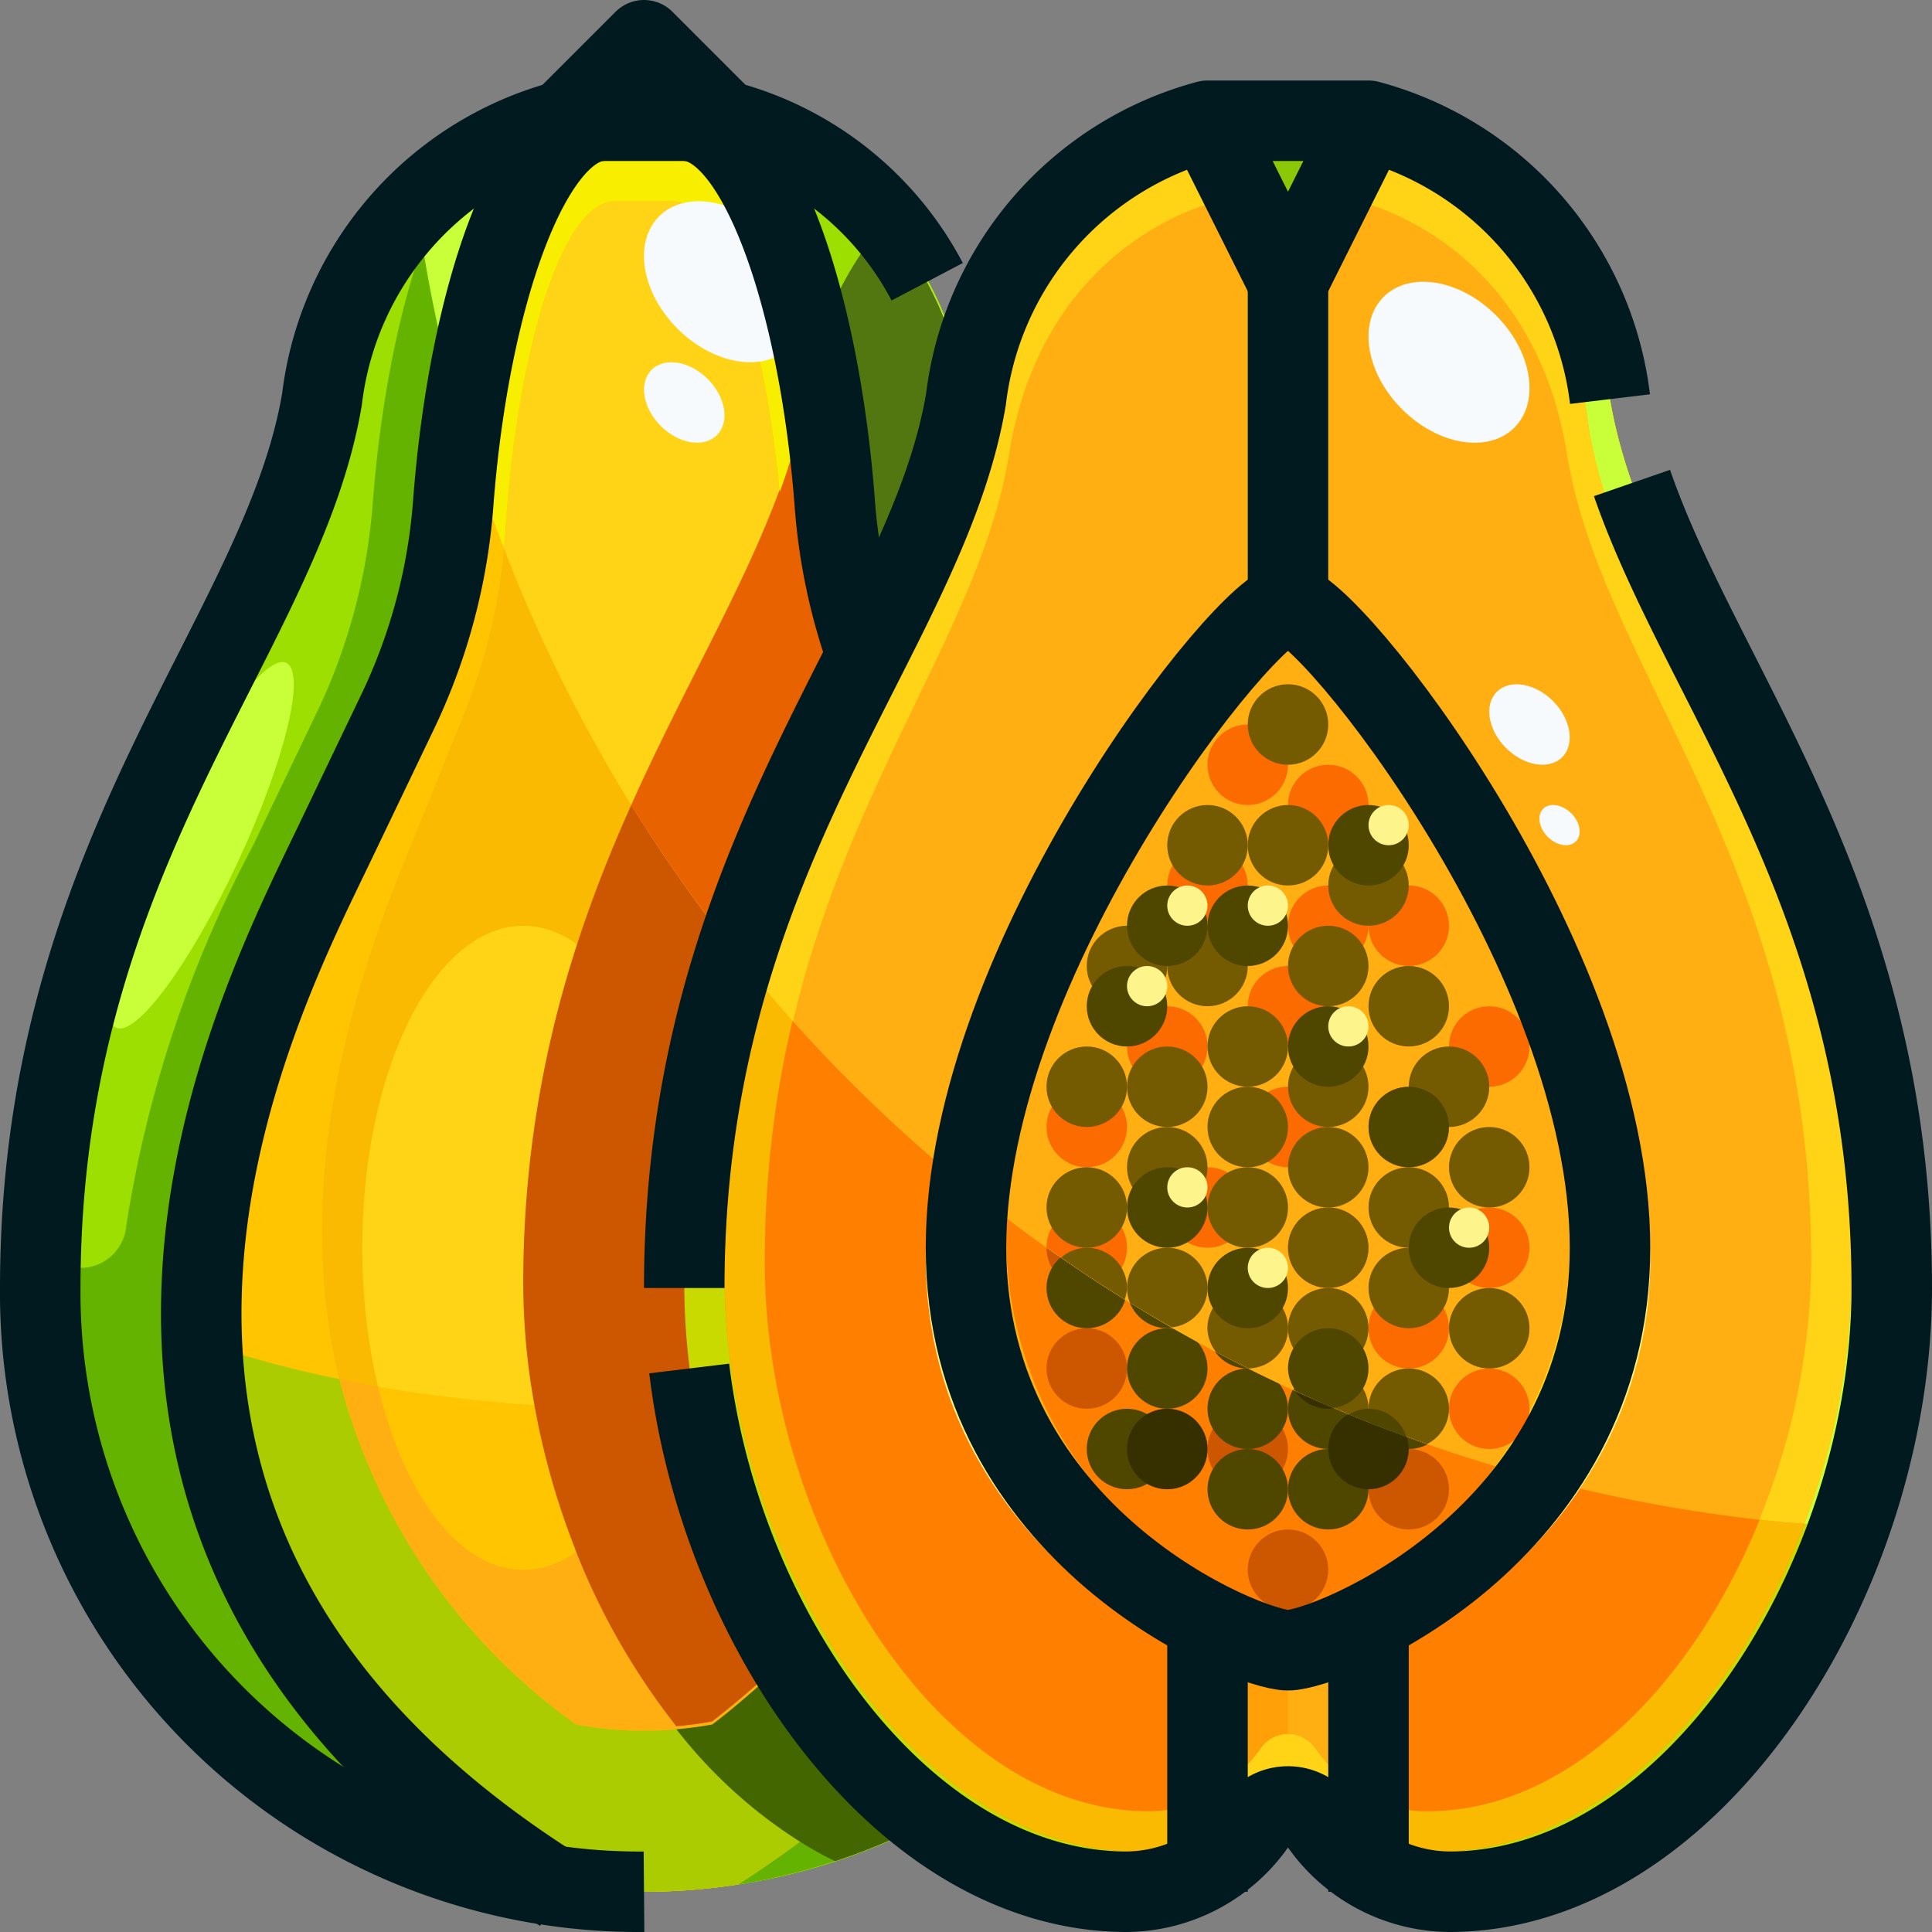 <svg xmlns="http://www.w3.org/2000/svg" viewBox="0 0 48 48"><rect x="0" y="0" width="48" height="48" fill="#808080" stroke="none"/><defs><style>.cls-1{fill:#baec35;}.cls-2{fill:#ffaf12;}.cls-3{fill:#ff7f00;}.cls-4{fill:#9cdf00;}.cls-5{fill:#faba01;}.cls-6{fill:#589e00;}.cls-7{fill:#63b300;}.cls-8{fill:#ffc501;}.cls-9{fill:#ffd417;}.cls-10{fill:#abcc00;}.cls-11{fill:#c9ff39;}.cls-12{fill:#c8da00;}.cls-13{fill:#ffa008;}.cls-14{fill:#fdf48b;}.cls-15{fill:#cc5700;}.cls-16{fill:#4f4600;}.cls-17{fill:#362f00;}.cls-18{fill:#436600;}.cls-19{fill:#f8ef00;}.cls-20{fill:#8bc808;}.cls-21{fill:#527710;}.cls-22{fill:#e86300;}.cls-23{fill:#fc6b00;}.cls-24{fill:#745a00;}.cls-25{fill:#f6fafd;}.cls-26{fill:none;stroke:#001a1f;stroke-linejoin:round;stroke-width:2px;}</style></defs><title>12-papaya</title><g id="_12-papaya" data-name="12-papaya"><polygon class="cls-1" points="34 3 32 7 30 3 34 3"/><path class="cls-2" d="M32.77,45.26a.978.978,0,0,0-1.54,0A4.563,4.563,0,0,1,30,46.41V40.29A5.871,5.871,0,0,0,32,41a5.871,5.871,0,0,0,2-.71v6.12A4.563,4.563,0,0,1,32.77,45.26Z"/><path class="cls-2" d="M32,15c1,0,8,8.82,8,16a10.478,10.478,0,0,1-6,9.29A5.871,5.871,0,0,1,32,41a5.871,5.871,0,0,1-2-.71A10.478,10.478,0,0,1,24,31C24,23.82,31,15,32,15Z"/><path class="cls-3" d="M32,7v8c-1,0-8,8.82-8,16a10.478,10.478,0,0,0,6,9.29v6.12A3.526,3.526,0,0,1,28,47c-6.08,0-11-7.81-11-15,0-10.87,6-16.16,7-22.08A8.173,8.173,0,0,1,30,3Z"/><path class="cls-3" d="M40,9.92c1,5.92,7,11.21,7,22.08,0,7.19-4.92,15-11,15a3.526,3.526,0,0,1-2-.59V40.29A10.478,10.478,0,0,0,40,31c0-7.18-7-16-8-16V7l2-4A8.173,8.173,0,0,1,40,9.92Z"/><path class="cls-4" d="M8.29,21l1.6-3.34a14.573,14.573,0,0,0,1.37-5.15C11.65,7.4,13.17,3,15,3H14A8.173,8.173,0,0,0,8,9.92C7,15.84,1,21.13,1,32A14.843,14.843,0,0,0,13.67,46.82C-.34,37.83,6.38,24.97,8.29,21Z"/><path class="cls-4" d="M21.823,44.123a24.109,24.109,0,0,1-3.493,2.7,15.041,15.041,0,0,0,4.788-1.587A11.762,11.762,0,0,1,21.823,44.123Z"/><path class="cls-4" d="M20.74,12.51a14.685,14.685,0,0,0,.8,3.75A23.052,23.052,0,0,0,24,9.92,8.173,8.173,0,0,0,18,3H17C18.83,3,20.35,7.4,20.74,12.51Z"/><path class="cls-5" d="M17,32c0-7.016,2.5-11.7,4.538-15.74a14.685,14.685,0,0,1-.8-3.75C20.35,7.4,18.83,3,17,3H15c-1.83,0-3.35,4.4-3.74,9.51a14.573,14.573,0,0,1-1.37,5.15L8.29,21C6.38,24.97-.34,37.83,13.67,46.82a15.17,15.17,0,0,0,4.66,0,24.109,24.109,0,0,0,3.493-2.7A17.9,17.9,0,0,1,17,32Z"/><polygon class="cls-6" points="17 3 18 3 16 1 14 3 15 3 17 3"/><path class="cls-4" d="M15,3c-1.83,0-3.35,4.4-3.74,9.51a14.573,14.573,0,0,1-1.37,5.15L8.29,21C6.38,24.97-.34,37.83,13.67,46.82A14.843,14.843,0,0,1,1,32C1,21.13,7,15.84,8,9.92A8.173,8.173,0,0,1,14,3Z"/><path class="cls-4" d="M18,3a8.173,8.173,0,0,1,6,6.92c1,5.92,7,11.21,7,22.08A14.843,14.843,0,0,1,18.33,46.82C32.34,37.83,25.62,24.97,23.71,21l-1.6-3.34a14.573,14.573,0,0,1-1.37-5.15C20.35,7.4,18.83,3,17,3Z"/><path class="cls-5" d="M17,3c1.83,0,3.35,4.4,3.74,9.51a14.573,14.573,0,0,0,1.37,5.15L23.71,21c1.91,3.97,8.63,16.83-5.38,25.82a15.17,15.17,0,0,1-4.66,0C-.34,37.83,6.38,24.97,8.29,21l1.6-3.34a14.573,14.573,0,0,0,1.37-5.15C11.65,7.4,13.17,3,15,3Z"/><polygon class="cls-6" points="14 3 16 1 18 3 14 3"/><path class="cls-7" d="M30.965,30.969,30.942,31a1.139,1.139,0,0,1-2.077-.532A29.866,29.866,0,0,0,25.71,21l-1.6-3.34a14.573,14.573,0,0,1-1.37-5.15c-.264-3.464-1.049-6.6-2.1-8.259A7.515,7.515,0,0,0,18,3H17c1.83,0,3.35,4.4,3.74,9.51a14.573,14.573,0,0,0,1.37,5.15L23.71,21c1.15,2.391,4.04,8.008,3.1,14.062-.621,4-2.908,8.183-8.479,11.758a15.058,15.058,0,0,0,3.344-.923A14.822,14.822,0,0,0,31,32C31,31.645,30.977,31.312,30.965,30.969Z"/><path class="cls-7" d="M1.035,30.969,1.058,31a1.139,1.139,0,0,0,2.077-.532A29.866,29.866,0,0,1,6.29,21l1.6-3.34a14.573,14.573,0,0,0,1.37-5.15c.264-3.464,1.049-6.6,2.1-8.259A7.515,7.515,0,0,1,14,3h1c-1.83,0-3.35,4.4-3.74,9.51a14.573,14.573,0,0,1-1.37,5.15L8.29,21c-1.15,2.391-4.04,8.008-3.1,14.062.621,4,2.908,8.183,8.479,11.758a15.058,15.058,0,0,1-3.344-.923A14.822,14.822,0,0,1,1,32C1,31.645,1.023,31.312,1.035,30.969Z"/><path class="cls-8" d="M23.71,21l-1.6-3.34a14.573,14.573,0,0,1-1.37-5.15C20.35,7.4,18.83,3,17,3H15c-1.83,0-3.35,4.4-3.74,9.51a14.573,14.573,0,0,1-1.37,5.15L8.29,21C6.38,24.97-.34,37.83,13.67,46.82a15.17,15.17,0,0,0,4.66,0C32.34,37.83,25.62,24.97,23.71,21ZM17.7,42.845a9.345,9.345,0,0,1-3.39,0C4.117,35.08,9,23.974,10.393,20.545l1.164-2.884a14.493,14.493,0,0,0,1-4.448C12.836,8.8,13.942,5,15.273,5h1.454c1.331,0,2.437,3.8,2.72,8.213a14.493,14.493,0,0,0,1,4.448l1.164,2.884C23,23.974,27.883,35.08,17.7,42.845Z"/><ellipse class="cls-9" cx="13" cy="31" rx="4" ry="8"/><path class="cls-2" d="M14.305,42.845a9.345,9.345,0,0,0,3.39,0,15.147,15.147,0,0,0,5.875-8.583,37.7,37.7,0,0,1-7.107.728C15.772,37.385,14.482,39,13,39c-1.59,0-2.959-1.86-3.6-4.547-.33-.058-.646-.125-.966-.191A15.147,15.147,0,0,0,14.305,42.845Z"/><path class="cls-10" d="M17.7,42.845a9.345,9.345,0,0,1-3.39,0A15.147,15.147,0,0,1,8.43,34.262a26.8,26.8,0,0,1-3.408-.92c.195,4.493,2.27,9.386,8.648,13.478a15.17,15.17,0,0,0,4.66,0c6.378-4.092,8.453-8.985,8.648-13.478a26.8,26.8,0,0,1-3.408.92A15.147,15.147,0,0,1,17.7,42.845Z"/><path class="cls-8" d="M9.4,34.453C10.041,37.14,11.41,39,13,39c1.482,0,2.772-1.615,3.463-4.01-.155,0-.307.01-.463.01A38.894,38.894,0,0,1,9.4,34.453Z"/><ellipse class="cls-11" cx="27" cy="21" rx="1" ry="5" transform="translate(-6.345 13.378) rotate(-25)"/><ellipse class="cls-11" cx="5" cy="21" rx="5" ry="1" transform="translate(-16.146 16.657) rotate(-65)"/><path class="cls-3" d="M40,9.92A8.173,8.173,0,0,0,34,3H30a8.173,8.173,0,0,0-6,6.92C23,15.84,17,21.13,17,32c0,7.19,4.92,15,11,15a3.526,3.526,0,0,0,2-.59,4.563,4.563,0,0,0,1.23-1.15.978.978,0,0,1,1.54,0A4.563,4.563,0,0,0,34,46.41,3.526,3.526,0,0,0,36,47c6.08,0,11-7.81,11-15C47,21.13,41,15.84,40,9.92Z"/><path class="cls-12" d="M40,9.92A8.173,8.173,0,0,0,34,3H30a8.173,8.173,0,0,0-6,6.92C23,15.84,17,21.13,17,32c0,7.19,4.92,15,11,15a3.526,3.526,0,0,0,2-.59,4.563,4.563,0,0,0,1.23-1.15.978.978,0,0,1,1.54,0A4.563,4.563,0,0,0,34,46.41,3.526,3.526,0,0,0,36,47c6.08,0,11-7.81,11-15C47,21.13,41,15.84,40,9.92ZM35.733,46a3.236,3.236,0,0,1-1.866-.563,4.29,4.29,0,0,1-1.148-1.1.9.9,0,0,0-1.438,0,4.29,4.29,0,0,1-1.148,1.1A3.236,3.236,0,0,1,28.267,46C22.592,46,18,38.545,18,31.682c0-10.376,5.6-15.426,6.533-21.077a7.715,7.715,0,0,1,5.6-6.6h3.734a7.715,7.715,0,0,1,5.6,6.605C40.4,16.256,46,21.306,46,31.682,46,38.545,41.408,46,35.733,46Z"/><path class="cls-5" d="M39.467,10.605a7.715,7.715,0,0,0-5.6-6.6H30.133a7.715,7.715,0,0,0-5.6,6.605C23.6,16.256,18,21.306,18,31.682,18,38.545,22.592,46,28.267,46a3.236,3.236,0,0,0,1.866-.563,4.29,4.29,0,0,0,1.148-1.1.9.9,0,0,1,1.438,0,4.29,4.29,0,0,0,1.148,1.1A3.236,3.236,0,0,0,35.733,46C41.408,46,46,38.545,46,31.682,46,21.306,40.4,16.256,39.467,10.605ZM35.467,45a2.959,2.959,0,0,1-1.734-.536,4.049,4.049,0,0,1-1.066-1.046.824.824,0,0,0-1.334,0,4.049,4.049,0,0,1-1.066,1.046A2.959,2.959,0,0,1,28.533,45C23.264,45,19,37.9,19,31.364c0-9.882,5.2-14.691,6.067-20.073S30.267,5,30.267,5h3.466s4.334.9,5.2,6.291S45,21.482,45,31.364C45,37.9,40.736,45,35.467,45Z"/><path class="cls-2" d="M32,41a5.871,5.871,0,0,1-2-.71v4.331c.09-.05.18-.1.267-.157a4.049,4.049,0,0,0,1.066-1.046.824.824,0,0,1,1.334,0,4.049,4.049,0,0,0,1.066,1.046c.087.06.177.107.267.157V40.29A5.871,5.871,0,0,1,32,41Z"/><path class="cls-9" d="M31.281,44.339a.9.9,0,0,1,1.438,0,4.29,4.29,0,0,0,1.148,1.1c.043.029.089.05.133.077v-.893c-.09-.05-.18-.1-.267-.157a4.049,4.049,0,0,1-1.066-1.046.824.824,0,0,0-1.334,0,4.049,4.049,0,0,1-1.066,1.046c-.087.06-.177.107-.267.157v.893c.044-.027.09-.048.133-.077A4.29,4.29,0,0,0,31.281,44.339Z"/><path class="cls-2" d="M32,15c1,0,8,8.82,8,16a10.478,10.478,0,0,1-6,9.29A5.871,5.871,0,0,1,32,41a5.871,5.871,0,0,1-2-.71A10.478,10.478,0,0,1,24,31C24,23.82,31,15,32,15Z"/><path class="cls-2" d="M32,41v2.077a.819.819,0,0,1,.667.341,4.049,4.049,0,0,0,1.066,1.046c.087.06.177.107.267.157V40.29A5.871,5.871,0,0,1,32,41Z"/><path class="cls-13" d="M30,40.29v4.331c.09-.05.18-.1.267-.157a4.049,4.049,0,0,0,1.066-1.046A.819.819,0,0,1,32,43.077V41A5.871,5.871,0,0,1,30,40.29Z"/><path class="cls-2" d="M33,15.754V5H31V15.754c.466-.475.827-.754,1-.754S32.534,15.279,33,15.754Z"/><polygon class="cls-7" points="34 3 32 7 30 3 34 3"/><path class="cls-14" d="M32,14c-1.125,0-9,9.5-9,17.231,0,5.546,4.05,8.669,6.75,10A6.807,6.807,0,0,0,32,42a6.807,6.807,0,0,0,2.25-.765c2.7-1.335,6.75-4.458,6.75-10C41,23.5,33.125,14,32,14Zm2,26.29A5.871,5.871,0,0,1,32,41a5.871,5.871,0,0,1-2-.71A10.478,10.478,0,0,1,24,31c0-7.18,7-16,8-16s8,8.82,8,16A10.478,10.478,0,0,1,34,40.29Z"/><path class="cls-3" d="M32,16c.875,0,7,8.142,7,14.769a9.687,9.687,0,0,1-5.25,8.576A4.959,4.959,0,0,1,32,40a4.959,4.959,0,0,1-1.75-.655A9.687,9.687,0,0,1,25,30.769C25,24.142,31.125,16,32,16Z"/><circle class="cls-15" cx="35" cy="28" r="1"/><circle class="cls-15" cx="30" cy="30" r="1"/><circle class="cls-15" cx="31" cy="33" r="1"/><circle class="cls-15" cx="33" cy="31" r="1"/><circle class="cls-15" cx="29" cy="26" r="1"/><circle class="cls-15" cx="30" cy="22" r="1"/><circle class="cls-15" cx="33" cy="23" r="1"/><circle class="cls-15" cx="31" cy="19" r="1"/><circle class="cls-15" cx="33" cy="20" r="1"/><circle class="cls-15" cx="32" cy="25" r="1"/><circle class="cls-15" cx="27" cy="28" r="1"/><circle class="cls-15" cx="27" cy="31" r="1"/><circle class="cls-15" cx="27" cy="34" r="1"/><circle class="cls-15" cx="31" cy="36" r="1"/><circle class="cls-15" cx="29" cy="36" r="1"/><circle class="cls-15" cx="32" cy="39" r="1"/><circle class="cls-15" cx="35" cy="37" r="1"/><circle class="cls-15" cx="37" cy="35" r="1"/><circle class="cls-15" cx="35" cy="33" r="1"/><circle class="cls-15" cx="37" cy="31" r="1"/><circle class="cls-15" cx="37" cy="26" r="1"/><circle class="cls-15" cx="35" cy="23" r="1"/><circle class="cls-15" cx="32" cy="28" r="1"/><circle class="cls-16" cx="35" cy="30" r="1"/><circle class="cls-16" cx="33" cy="29" r="1"/><circle class="cls-16" cx="35" cy="32" r="1"/><circle class="cls-16" cx="35" cy="25" r="1"/><circle class="cls-16" cx="33" cy="27" r="1"/><circle class="cls-16" cx="31" cy="28" r="1"/><circle class="cls-16" cx="30" cy="24" r="1"/><circle class="cls-16" cx="32" cy="21" r="1"/><circle class="cls-16" cx="28" cy="24" r="1"/><circle class="cls-16" cx="27" cy="27" r="1"/><circle class="cls-16" cx="29" cy="29" r="1"/><circle class="cls-16" cx="29" cy="27" r="1"/><circle class="cls-16" cx="27" cy="32" r="1"/><circle class="cls-16" cx="28" cy="36" r="1"/><circle class="cls-16" cx="27" cy="30" r="1"/><circle class="cls-16" cx="29" cy="32" r="1"/><circle class="cls-16" cx="29" cy="34" r="1"/><circle class="cls-16" cx="33" cy="31" r="1"/><circle class="cls-16" cx="31" cy="30" r="1"/><circle class="cls-16" cx="31" cy="33" r="1"/><circle class="cls-16" cx="35" cy="35" r="1"/><circle class="cls-16" cx="31" cy="37" r="1"/><circle class="cls-16" cx="37" cy="33" r="1"/><circle class="cls-16" cx="33" cy="33" r="1"/><circle class="cls-16" cx="33" cy="35" r="1"/><circle class="cls-16" cx="33" cy="37" r="1"/><circle class="cls-16" cx="31" cy="35" r="1"/><circle class="cls-16" cx="37" cy="29" r="1"/><circle class="cls-16" cx="36" cy="27" r="1"/><circle class="cls-16" cx="34" cy="22" r="1"/><circle class="cls-16" cx="33" cy="24" r="1"/><circle class="cls-16" cx="32" cy="18" r="1"/><circle class="cls-16" cx="30" cy="21" r="1"/><circle class="cls-16" cx="31" cy="26" r="1"/><circle class="cls-17" cx="35" cy="28" r="1"/><circle class="cls-17" cx="36" cy="31" r="1"/><circle class="cls-17" cx="33" cy="26" r="1"/><circle class="cls-17" cx="31" cy="23" r="1"/><circle class="cls-17" cx="28" cy="25" r="1"/><circle class="cls-17" cx="29" cy="30" r="1"/><circle class="cls-17" cx="31" cy="32" r="1"/><circle class="cls-17" cx="29" cy="36" r="1"/><circle class="cls-17" cx="34" cy="36" r="1"/><circle class="cls-17" cx="33" cy="34" r="1"/><circle class="cls-17" cx="34" cy="21" r="1"/><circle class="cls-17" cx="29" cy="23" r="1"/><path class="cls-18" d="M20.74,12.51a14.685,14.685,0,0,0,.8,3.75A23.052,23.052,0,0,0,24,9.92,8.823,8.823,0,0,0,22,5.5a8.488,8.488,0,0,0-1.758,3.335A30.545,30.545,0,0,1,20.74,12.51Z"/><path class="cls-18" d="M21.823,44.123A15.1,15.1,0,0,1,19.582,41.2c-.163.162-.334.321-.507.481-.1.088-.19.177-.289.264-.345.3-.7.606-1.091.9-.293.054-.591.093-.89.118a12.057,12.057,0,0,0,3.06,2.787,9.105,9.105,0,0,0,.882.49,14.939,14.939,0,0,0,2.371-1.007A11.762,11.762,0,0,1,21.823,44.123Z"/><path class="cls-15" d="M20.618,18.093q.466-.942.92-1.833a14.685,14.685,0,0,1-.8-3.75,30.545,30.545,0,0,0-.5-3.673A10.277,10.277,0,0,0,20,9.92a13.292,13.292,0,0,1-.629,2.307l0-.068c-1.2,3.313-3.53,6.691-5.015,11.245A27.005,27.005,0,0,0,13,31.924a17.065,17.065,0,0,0,.262,2.9,18.822,18.822,0,0,0,1.026,3.655l0,.009a17.257,17.257,0,0,0,2.514,4.4c.3-.026.6-.064.89-.119.387-.3.746-.6,1.091-.9.1-.088.194-.177.289-.265.176-.161.338-.325.5-.488a18.65,18.65,0,0,1-2.3-6.228A16.98,16.98,0,0,1,17,31.924a29.642,29.642,0,0,1,3.6-13.875Z"/><path class="cls-9" d="M20.443,17.661a14.493,14.493,0,0,1-1-4.448C19.164,8.8,18.058,5,16.727,5H15.273c-1.331,0-2.437,3.8-2.72,8.213-.009.131-.029.259-.041.389A38.044,38.044,0,0,0,23.961,29.438a28.17,28.17,0,0,0-2.354-8.893Z"/><path class="cls-19" d="M12.553,13.213C12.836,8.8,13.942,5,15.273,5h1.454c1.331,0,2.437,3.8,2.72,8.213a14.493,14.493,0,0,0,1,4.448l1.164,2.884a28.17,28.17,0,0,1,2.354,8.893q1.445,1.181,3.007,2.219C26.707,26.979,24.64,22.934,23.71,21l-1.6-3.34a14.573,14.573,0,0,1-1.37-5.15C20.35,7.4,18.83,3,17,3H15c-1.584,0-2.934,3.3-3.522,7.5q.453,1.581,1.034,3.1C12.524,13.472,12.544,13.344,12.553,13.213Z"/><path class="cls-11" d="M15,3H14a7.831,7.831,0,0,0-3.649,2.112A37.88,37.88,0,0,0,11.478,10.5C12.066,6.3,13.416,3,15,3Z"/><path class="cls-11" d="M24.11,17.66,25.71,21a29.866,29.866,0,0,1,3.155,9.472A1.139,1.139,0,0,0,30.942,31l.023-.035c.012.343.035.676.035,1.031,0-10.87-6-16.16-7-22.08a8.446,8.446,0,0,0-3.357-5.669c1.048,1.662,1.833,4.795,2.1,8.259A14.573,14.573,0,0,0,24.11,17.66Z"/><polygon class="cls-20" points="17 3 18 3 16 1 14 3 15 3 17 3"/><path class="cls-4" d="M20.74,12.51a14.573,14.573,0,0,0,1.37,5.15L23.71,21c.062.129.129.268.2.415l.051.107c.071.146.144.3.221.461l.052.109q.117.246.24.514l.042.091c.4.867.835,1.9,1.232,3.052l.006.017a22.009,22.009,0,0,1,1.213,5.891,37.934,37.934,0,0,0,3.9,2.266c.008-.061.018-.121.025-.183.016-.142.036-.282.048-.425.036-.433.059-.871.059-1.315,0-.355-.023-.688-.035-1.031L30.942,31a1.139,1.139,0,0,1-2.077-.532A29.866,29.866,0,0,0,25.71,21l-1.6-3.34a14.573,14.573,0,0,1-1.37-5.15c-.264-3.464-1.049-6.6-2.1-8.259h0A7.523,7.523,0,0,0,18,3H17C18.83,3,20.35,7.4,20.74,12.51Z"/><path class="cls-21" d="M20.74,12.51a14.685,14.685,0,0,0,.8,3.75A23.052,23.052,0,0,0,24,9.92,8.823,8.823,0,0,0,22,5.5a8.488,8.488,0,0,0-1.758,3.335A30.545,30.545,0,0,1,20.74,12.51Z"/><path class="cls-22" d="M20.6,18.049l.018.044q.466-.942.92-1.833a14.685,14.685,0,0,1-.8-3.75,30.545,30.545,0,0,0-.5-3.673A10.277,10.277,0,0,0,20,9.92a13.292,13.292,0,0,1-.629,2.307l0-.068C18.485,14.59,17,17.06,15.682,20a37.879,37.879,0,0,0,2.59,3.67A39.242,39.242,0,0,1,20.6,18.049Z"/><path class="cls-2" d="M45.933,37.942A17.957,17.957,0,0,0,47,32c0-10.87-6-16.16-7-22.08A8.173,8.173,0,0,0,34,3H30a8.173,8.173,0,0,0-6,6.92c-.7,4.175-3.89,8.045-5.711,13.772A37.906,37.906,0,0,0,45.933,37.942Z"/><path class="cls-9" d="M33,15.754V5H31V15.754c.466-.475.827-.754,1-.754S32.534,15.279,33,15.754Z"/><path class="cls-9" d="M32,15c-.933,0-7.088,7.681-7.906,14.542q.46.373.933.733C25.314,23.744,31.146,16,32,16c.875,0,7,8.142,7,14.769a9.224,9.224,0,0,1-1.848,5.654c.344.1.689.2,1.036.294A9.633,9.633,0,0,0,40,31C40,23.82,33,15,32,15Z"/><path class="cls-14" d="M32,15c1,0,8,8.82,8,16a9.633,9.633,0,0,1-1.812,5.717c.353.094.708.178,1.064.262A10.064,10.064,0,0,0,41,31.231C41,23.5,33.125,14,32,14c-1.011,0-7.452,7.665-8.754,14.83.28.241.561.48.848.712C24.912,22.681,31.067,15,32,15Z"/><path class="cls-2" d="M39,30.769C39,24.142,32.875,16,32,16c-.854,0-6.686,7.744-6.973,14.275a37.846,37.846,0,0,0,12.125,6.148A9.224,9.224,0,0,0,39,30.769Z"/><path class="cls-11" d="M24.533,10.605a7.715,7.715,0,0,1,5.6-6.6h3.734a7.715,7.715,0,0,1,5.6,6.605C40.4,16.256,46,21.306,46,31.682a17.6,17.6,0,0,1-1.173,6.176c.368.031.735.064,1.106.084A17.957,17.957,0,0,0,47,32c0-10.87-6-16.16-7-22.08A8.173,8.173,0,0,0,34,3H30a8.173,8.173,0,0,0-6,6.92c-.7,4.175-3.89,8.045-5.711,13.772.225.281.452.56.684.834C20.618,18.627,23.844,14.776,24.533,10.605Z"/><path class="cls-9" d="M39.467,10.605a7.715,7.715,0,0,0-5.6-6.6H30.133a7.715,7.715,0,0,0-5.6,6.605c-.689,4.171-3.915,8.022-5.56,13.921.239.283.48.564.727.84,1.445-6.085,4.7-9.914,5.367-14.075C25.933,5.9,30.267,5,30.267,5h3.466s4.334.9,5.2,6.291S45,21.482,45,31.364a17.21,17.21,0,0,1-1.29,6.389c.371.042.744.074,1.117.1A17.6,17.6,0,0,0,46,31.682C46,21.306,40.4,16.256,39.467,10.605Z"/><polygon class="cls-20" points="34 3 32 7 30 3 34 3"/><circle class="cls-23" cx="35" cy="28" r="1"/><circle class="cls-23" cx="30" cy="30" r="1"/><path class="cls-23" d="M32,33a1,1,0,0,0-2,0,.978.978,0,0,0,.212.587c.265.141.533.276.8.41A1,1,0,0,0,32,33Z"/><circle class="cls-23" cx="33" cy="31" r="1"/><circle class="cls-23" cx="29" cy="26" r="1"/><circle class="cls-23" cx="30" cy="22" r="1"/><circle class="cls-23" cx="33" cy="23" r="1"/><circle class="cls-23" cx="31" cy="19" r="1"/><circle class="cls-23" cx="33" cy="20" r="1"/><circle class="cls-23" cx="32" cy="25" r="1"/><circle class="cls-23" cx="27" cy="28" r="1"/><path class="cls-23" d="M28,31a1,1,0,0,0-2-.014q.679.483,1.38.937A1,1,0,0,0,28,31Z"/><circle class="cls-23" cx="37" cy="35" r="1"/><circle class="cls-23" cx="35" cy="33" r="1"/><circle class="cls-23" cx="37" cy="31" r="1"/><circle class="cls-23" cx="37" cy="26" r="1"/><circle class="cls-23" cx="35" cy="23" r="1"/><circle class="cls-23" cx="32" cy="28" r="1"/><path class="cls-24" d="M31.013,34,31,34c.011,0,.02.006.03.006Z"/><circle class="cls-24" cx="35" cy="30" r="1"/><circle class="cls-24" cx="33" cy="29" r="1"/><circle class="cls-24" cx="35" cy="32" r="1"/><circle class="cls-24" cx="35" cy="25" r="1"/><circle class="cls-24" cx="33" cy="27" r="1"/><circle class="cls-24" cx="31" cy="28" r="1"/><circle class="cls-24" cx="30" cy="24" r="1"/><circle class="cls-24" cx="32" cy="21" r="1"/><circle class="cls-24" cx="28" cy="24" r="1"/><circle class="cls-24" cx="27" cy="27" r="1"/><circle class="cls-24" cx="29" cy="29" r="1"/><circle class="cls-24" cx="29" cy="27" r="1"/><path class="cls-24" d="M27,31a.984.984,0,0,0-.635.244q.776.537,1.578,1.038A.982.982,0,0,0,28,32,1,1,0,0,0,27,31Z"/><circle class="cls-24" cx="27" cy="30" r="1"/><path class="cls-24" d="M30,32a1,1,0,0,0-2,0,.982.982,0,0,0,.074.365c.342.211.691.412,1.04.612A.989.989,0,0,0,30,32Z"/><circle class="cls-24" cx="33" cy="31" r="1"/><circle class="cls-24" cx="31" cy="30" r="1"/><path class="cls-24" d="M32,33a1,1,0,0,0-2,0,.978.978,0,0,0,.212.587c.265.141.533.276.8.41A1,1,0,0,0,32,33Z"/><path class="cls-24" d="M36,35a1,1,0,0,0-2,0,.979.979,0,0,0,.073.359c.457.18.918.354,1.385.516A.99.99,0,0,0,36,35Z"/><circle class="cls-24" cx="37" cy="33" r="1"/><circle class="cls-24" cx="33" cy="33" r="1"/><path class="cls-24" d="M33,34a.989.989,0,0,0-.869.533q.891.409,1.807.773A.975.975,0,0,0,34,35,1,1,0,0,0,33,34Z"/><circle class="cls-24" cx="37" cy="29" r="1"/><circle class="cls-24" cx="36" cy="27" r="1"/><circle class="cls-24" cx="34" cy="22" r="1"/><circle class="cls-24" cx="33" cy="24" r="1"/><circle class="cls-24" cx="32" cy="18" r="1"/><circle class="cls-24" cx="30" cy="21" r="1"/><circle class="cls-24" cx="31" cy="26" r="1"/><circle class="cls-16" cx="35" cy="28" r="1"/><circle class="cls-16" cx="36" cy="31" r="1"/><circle class="cls-16" cx="33" cy="26" r="1"/><circle class="cls-16" cx="31" cy="23" r="1"/><circle class="cls-16" cx="28" cy="25" r="1"/><circle class="cls-16" cx="29" cy="30" r="1"/><circle class="cls-16" cx="31" cy="32" r="1"/><path class="cls-16" d="M34,35a.972.972,0,0,0-.482.141c.47.194.942.384,1.422.559A.989.989,0,0,0,34,35Z"/><path class="cls-16" d="M34,34a1,1,0,0,0-2,0,.968.968,0,0,0,.2.561c.3.14.609.284.92.416A.989.989,0,0,0,34,34Z"/><circle class="cls-16" cx="34" cy="21" r="1"/><circle class="cls-16" cx="29" cy="23" r="1"/><ellipse class="cls-25" cx="18" cy="7" rx="1.65" ry="2.297" transform="translate(0.325 14.784) rotate(-45.02)"/><ellipse class="cls-25" cx="17" cy="10" rx="0.825" ry="1.148" transform="translate(-2.09 14.956) rotate(-45.02)"/><ellipse class="cls-25" cx="36" cy="9" rx="1.65" ry="2.297" transform="translate(4.187 28.103) rotate(-45.02)"/><ellipse class="cls-25" cx="38" cy="18" rx="0.825" ry="1.148" transform="translate(-1.593 32.156) rotate(-45.02)"/><ellipse class="cls-25" cx="38.746" cy="20.5" rx="0.413" ry="0.574" transform="translate(-3.143 33.416) rotate(-45.02)"/><circle class="cls-14" cx="33.5" cy="25.5" r="0.5"/><circle class="cls-14" cx="34.5" cy="20.5" r="0.5"/><circle class="cls-14" cx="31.5" cy="22.5" r="0.5"/><circle class="cls-14" cx="29.5" cy="22.5" r="0.5"/><circle class="cls-14" cx="28.5" cy="24.5" r="0.5"/><circle class="cls-14" cx="29.5" cy="29.5" r="0.5"/><circle class="cls-14" cx="31.5" cy="31.5" r="0.5"/><circle class="cls-14" cx="36.5" cy="30.5" r="0.5"/><path class="cls-26" d="M17.123,34C17.918,40.562,22.481,47,28,47a3.951,3.951,0,0,0,3.229-1.743.979.979,0,0,1,1.542,0A3.951,3.951,0,0,0,36,47c6.08,0,11-7.814,11-15,0-9.584-4.666-14.829-6.454-20"/><path class="cls-26" d="M40,9.916A8.168,8.168,0,0,0,34,3H30a8.168,8.168,0,0,0-6,6.916C23,15.844,17,21.132,17,32"/><path class="cls-26" d="M40,31c0,7.18-7,10-8,10s-8-2.82-8-10,7-16,8-16S40,23.82,40,31Z"/><polyline class="cls-26" points="30 3 32 7 34 3"/><line class="cls-26" x1="32" y1="15" x2="32" y2="7"/><line class="cls-26" x1="30" y1="40" x2="30" y2="47"/><line class="cls-26" x1="34" y1="40" x2="34" y2="47"/><path class="cls-26" d="M23.036,7A7.965,7.965,0,0,0,18,3H14A8.168,8.168,0,0,0,8,9.916C7,15.844,1,21.132,1,32A14.878,14.878,0,0,0,16,47"/><path class="cls-26" d="M15,3c-1.827,0-3.354,4.4-3.74,9.509a14.474,14.474,0,0,1-1.371,5.155L8.29,21C6.372,25-.432,38,13.948,47"/><path class="cls-26" d="M17,3c1.827,0,3.354,4.4,3.74,9.509a14.516,14.516,0,0,0,.7,3.5"/><polyline class="cls-26" points="14 3 16 1 18 3"/></g></svg>